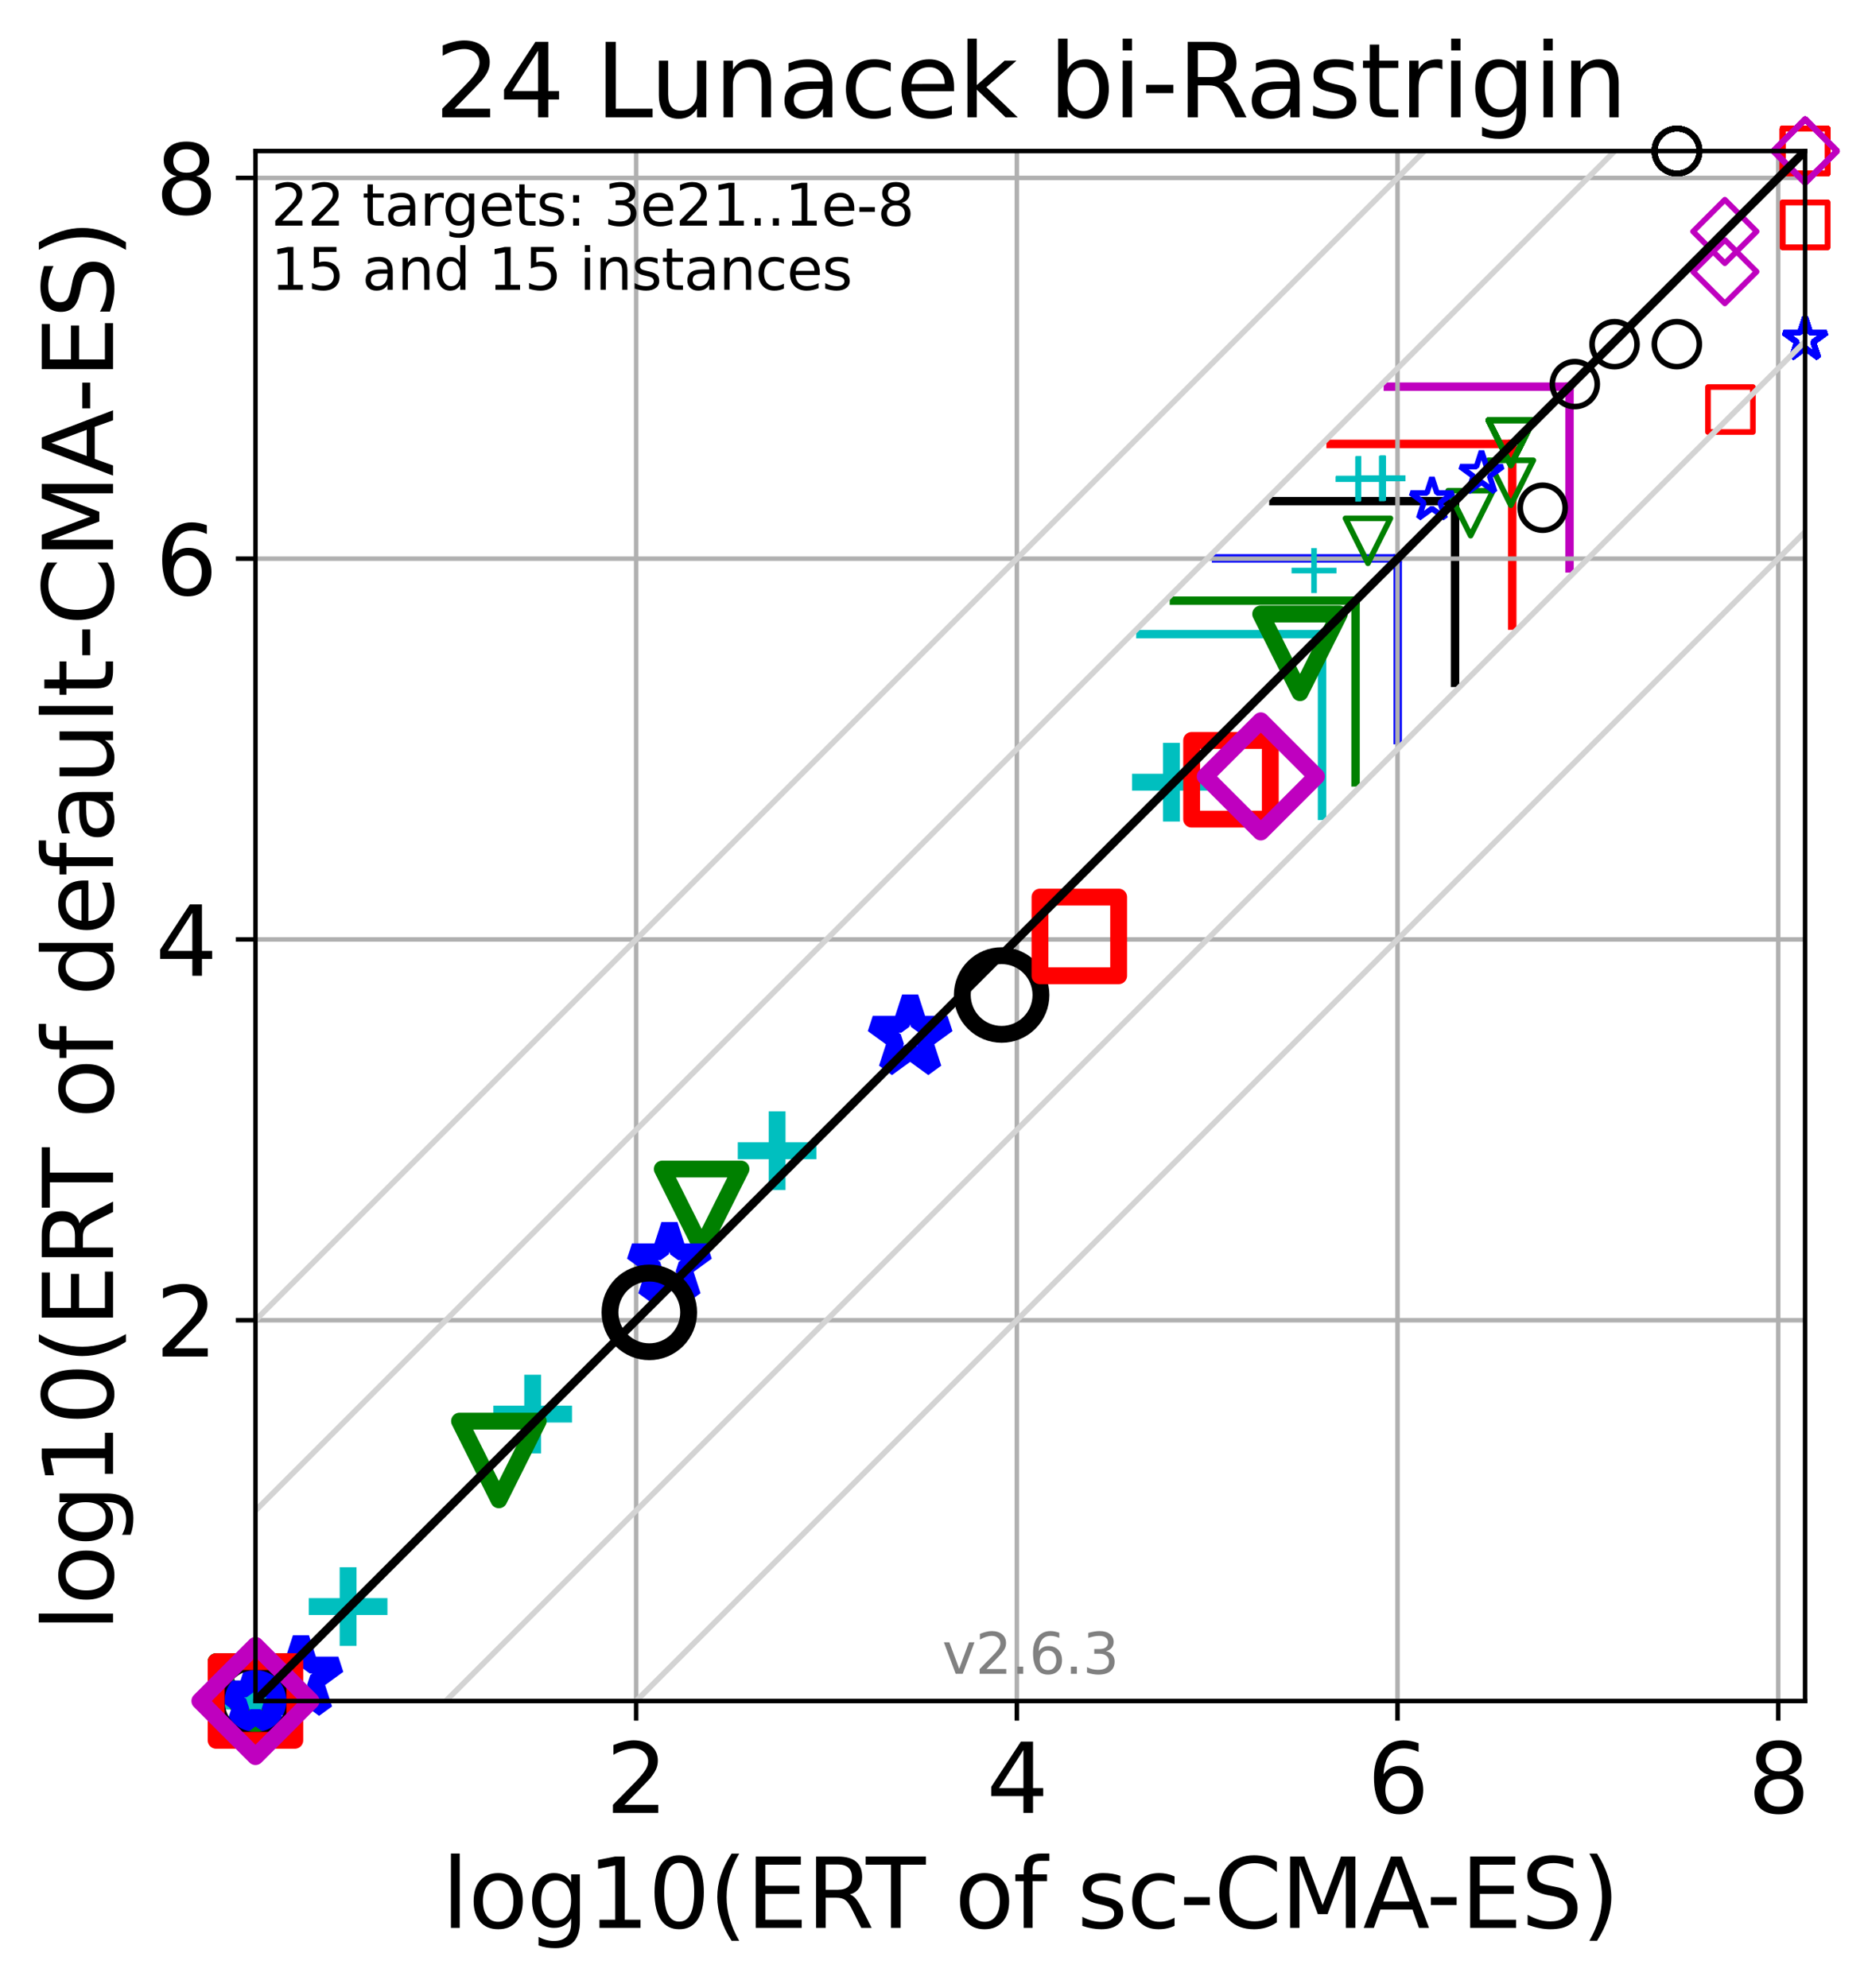 <?xml version="1.0" encoding="utf-8" standalone="no"?>
<!DOCTYPE svg PUBLIC "-//W3C//DTD SVG 1.1//EN"
  "http://www.w3.org/Graphics/SVG/1.1/DTD/svg11.dtd">
<svg xmlns:xlink="http://www.w3.org/1999/xlink" width="332.469pt" height="353.783pt" viewBox="0 0 332.469 353.783" xmlns="http://www.w3.org/2000/svg" version="1.1">
 <defs>
  <style type="text/css">*{stroke-linejoin: round; stroke-linecap: butt}</style>
 </defs>
 <g id="figure_1">
  <g id="patch_1">
   <path d="M 0 353.783 
L 332.469 353.783 
L 332.469 0 
L 0 0 
z
" style="fill: #ffffff"/>
  </g>
  <g id="axes_1">
   <g id="patch_2">
    <path d="M 45.469 302.677 
L 321.269 302.677 
L 321.269 26.877 
L 45.469 26.877 
z
" style="fill: #ffffff"/>
   </g>
   <g id="line2d_1">
    <path d="M 235.297 145.171 
L 235.297 112.843 
" clip-path="url(#p57ebc927e4)" style="fill: none; stroke: #00bfbf; stroke-width: 1.5; stroke-linecap: square"/>
   </g>
   <g id="line2d_2">
    <path d="M 202.97 112.843 
L 235.297 112.843 
" clip-path="url(#p57ebc927e4)" style="fill: none; stroke: #00bfbf; stroke-width: 1.5; stroke-linecap: square"/>
   </g>
   <g id="line2d_3">
    <path d="M 241.262 139.212 
L 241.262 106.885 
" clip-path="url(#p57ebc927e4)" style="fill: none; stroke: #008000; stroke-width: 1.5; stroke-linecap: square"/>
   </g>
   <g id="line2d_4">
    <path d="M 208.934 106.885 
L 241.262 106.885 
" clip-path="url(#p57ebc927e4)" style="fill: none; stroke: #008000; stroke-width: 1.5; stroke-linecap: square"/>
   </g>
   <g id="line2d_5">
    <path d="M 248.764 131.684 
L 248.764 99.356 
" clip-path="url(#p57ebc927e4)" style="fill: none; stroke: #0000ff; stroke-width: 1.5; stroke-linecap: square"/>
   </g>
   <g id="line2d_6">
    <path d="M 216.437 99.356 
L 248.764 99.356 
" clip-path="url(#p57ebc927e4)" style="fill: none; stroke: #0000ff; stroke-width: 1.5; stroke-linecap: square"/>
   </g>
   <g id="line2d_7">
    <path d="M 258.969 121.505 
L 258.969 89.178 
" clip-path="url(#p57ebc927e4)" style="fill: none; stroke: #000000; stroke-width: 1.5; stroke-linecap: square"/>
   </g>
   <g id="line2d_8">
    <path d="M 226.642 89.178 
L 258.969 89.178 
" clip-path="url(#p57ebc927e4)" style="fill: none; stroke: #000000; stroke-width: 1.5; stroke-linecap: square"/>
   </g>
   <g id="line2d_9">
    <path d="M 269.153 111.321 
L 269.153 78.994 
" clip-path="url(#p57ebc927e4)" style="fill: none; stroke: #ff0000; stroke-width: 1.5; stroke-linecap: square"/>
   </g>
   <g id="line2d_10">
    <path d="M 236.825 78.994 
L 269.153 78.994 
" clip-path="url(#p57ebc927e4)" style="fill: none; stroke: #ff0000; stroke-width: 1.5; stroke-linecap: square"/>
   </g>
   <g id="line2d_11">
    <path d="M 279.342 101.132 
L 279.342 68.805 
" clip-path="url(#p57ebc927e4)" style="fill: none; stroke: #bf00bf; stroke-width: 1.5; stroke-linecap: square"/>
   </g>
   <g id="line2d_12">
    <path d="M 247.014 68.805 
L 279.342 68.805 
" clip-path="url(#p57ebc927e4)" style="fill: none; stroke: #bf00bf; stroke-width: 1.5; stroke-linecap: square"/>
   </g>
   <g id="matplotlib.axis_1">
    <g id="xtick_1">
     <g id="line2d_13">
      <path d="M 113.224 302.677 
L 113.224 26.877 
" clip-path="url(#p57ebc927e4)" style="fill: none; stroke: #b0b0b0; stroke-width: 0.8; stroke-linecap: square"/>
     </g>
     <g id="line2d_14">
      <defs>
       <path id="mc39f11f3ca" d="M 0 0 
L 0 3.5 
" style="stroke: #000000; stroke-width: 0.8"/>
      </defs>
      <g>
       <use xlink:href="#mc39f11f3ca" x="113.224" y="302.677" style="stroke: #000000; stroke-width: 0.8"/>
      </g>
     </g>
     <g id="text_1">
      <!-- 2 -->
      <g transform="translate(107.816 322.595)scale(0.17 -0.17)">
       <defs>
        <path id="DejaVuSans-32" d="M 1228 531 
L 3431 531 
L 3431 0 
L 469 0 
L 469 531 
Q 828 903 1448 1529 
Q 2069 2156 2228 2338 
Q 2531 2678 2651 2914 
Q 2772 3150 2772 3378 
Q 2772 3750 2511 3984 
Q 2250 4219 1831 4219 
Q 1534 4219 1204 4116 
Q 875 4013 500 3803 
L 500 4441 
Q 881 4594 1212 4672 
Q 1544 4750 1819 4750 
Q 2544 4750 2975 4387 
Q 3406 4025 3406 3419 
Q 3406 3131 3298 2873 
Q 3191 2616 2906 2266 
Q 2828 2175 2409 1742 
Q 1991 1309 1228 531 
z
" transform="scale(0.016)"/>
       </defs>
       <use xlink:href="#DejaVuSans-32"/>
      </g>
     </g>
    </g>
    <g id="xtick_2">
     <g id="line2d_15">
      <path d="M 180.979 302.677 
L 180.979 26.877 
" clip-path="url(#p57ebc927e4)" style="fill: none; stroke: #b0b0b0; stroke-width: 0.8; stroke-linecap: square"/>
     </g>
     <g id="line2d_16">
      <g>
       <use xlink:href="#mc39f11f3ca" x="180.979" y="302.677" style="stroke: #000000; stroke-width: 0.8"/>
      </g>
     </g>
     <g id="text_2">
      <!-- 4 -->
      <g transform="translate(175.571 322.595)scale(0.17 -0.17)">
       <defs>
        <path id="DejaVuSans-34" d="M 2419 4116 
L 825 1625 
L 2419 1625 
L 2419 4116 
z
M 2253 4666 
L 3047 4666 
L 3047 1625 
L 3713 1625 
L 3713 1100 
L 3047 1100 
L 3047 0 
L 2419 0 
L 2419 1100 
L 313 1100 
L 313 1709 
L 2253 4666 
z
" transform="scale(0.016)"/>
       </defs>
       <use xlink:href="#DejaVuSans-34"/>
      </g>
     </g>
    </g>
    <g id="xtick_3">
     <g id="line2d_17">
      <path d="M 248.734 302.677 
L 248.734 26.877 
" clip-path="url(#p57ebc927e4)" style="fill: none; stroke: #b0b0b0; stroke-width: 0.8; stroke-linecap: square"/>
     </g>
     <g id="line2d_18">
      <g>
       <use xlink:href="#mc39f11f3ca" x="248.734" y="302.677" style="stroke: #000000; stroke-width: 0.8"/>
      </g>
     </g>
     <g id="text_3">
      <!-- 6 -->
      <g transform="translate(243.326 322.595)scale(0.17 -0.17)">
       <defs>
        <path id="DejaVuSans-36" d="M 2113 2584 
Q 1688 2584 1439 2293 
Q 1191 2003 1191 1497 
Q 1191 994 1439 701 
Q 1688 409 2113 409 
Q 2538 409 2786 701 
Q 3034 994 3034 1497 
Q 3034 2003 2786 2293 
Q 2538 2584 2113 2584 
z
M 3366 4563 
L 3366 3988 
Q 3128 4100 2886 4159 
Q 2644 4219 2406 4219 
Q 1781 4219 1451 3797 
Q 1122 3375 1075 2522 
Q 1259 2794 1537 2939 
Q 1816 3084 2150 3084 
Q 2853 3084 3261 2657 
Q 3669 2231 3669 1497 
Q 3669 778 3244 343 
Q 2819 -91 2113 -91 
Q 1303 -91 875 529 
Q 447 1150 447 2328 
Q 447 3434 972 4092 
Q 1497 4750 2381 4750 
Q 2619 4750 2861 4703 
Q 3103 4656 3366 4563 
z
" transform="scale(0.016)"/>
       </defs>
       <use xlink:href="#DejaVuSans-36"/>
      </g>
     </g>
    </g>
    <g id="xtick_4">
     <g id="line2d_19">
      <path d="M 316.489 302.677 
L 316.489 26.877 
" clip-path="url(#p57ebc927e4)" style="fill: none; stroke: #b0b0b0; stroke-width: 0.8; stroke-linecap: square"/>
     </g>
     <g id="line2d_20">
      <g>
       <use xlink:href="#mc39f11f3ca" x="316.489" y="302.677" style="stroke: #000000; stroke-width: 0.8"/>
      </g>
     </g>
     <g id="text_4">
      <!-- 8 -->
      <g transform="translate(311.081 322.595)scale(0.17 -0.17)">
       <defs>
        <path id="DejaVuSans-38" d="M 2034 2216 
Q 1584 2216 1326 1975 
Q 1069 1734 1069 1313 
Q 1069 891 1326 650 
Q 1584 409 2034 409 
Q 2484 409 2743 651 
Q 3003 894 3003 1313 
Q 3003 1734 2745 1975 
Q 2488 2216 2034 2216 
z
M 1403 2484 
Q 997 2584 770 2862 
Q 544 3141 544 3541 
Q 544 4100 942 4425 
Q 1341 4750 2034 4750 
Q 2731 4750 3128 4425 
Q 3525 4100 3525 3541 
Q 3525 3141 3298 2862 
Q 3072 2584 2669 2484 
Q 3125 2378 3379 2068 
Q 3634 1759 3634 1313 
Q 3634 634 3220 271 
Q 2806 -91 2034 -91 
Q 1263 -91 848 271 
Q 434 634 434 1313 
Q 434 1759 690 2068 
Q 947 2378 1403 2484 
z
M 1172 3481 
Q 1172 3119 1398 2916 
Q 1625 2713 2034 2713 
Q 2441 2713 2670 2916 
Q 2900 3119 2900 3481 
Q 2900 3844 2670 4047 
Q 2441 4250 2034 4250 
Q 1625 4250 1398 4047 
Q 1172 3844 1172 3481 
z
" transform="scale(0.016)"/>
       </defs>
       <use xlink:href="#DejaVuSans-38"/>
      </g>
     </g>
    </g>
    <g id="text_5">
     <!-- log10(ERT of sc-CMA-ES) -->
     <g transform="translate(78.619 343.047)scale(0.17 -0.17)">
      <defs>
       <path id="DejaVuSans-6c" d="M 603 4863 
L 1178 4863 
L 1178 0 
L 603 0 
L 603 4863 
z
" transform="scale(0.016)"/>
       <path id="DejaVuSans-6f" d="M 1959 3097 
Q 1497 3097 1228 2736 
Q 959 2375 959 1747 
Q 959 1119 1226 758 
Q 1494 397 1959 397 
Q 2419 397 2687 759 
Q 2956 1122 2956 1747 
Q 2956 2369 2687 2733 
Q 2419 3097 1959 3097 
z
M 1959 3584 
Q 2709 3584 3137 3096 
Q 3566 2609 3566 1747 
Q 3566 888 3137 398 
Q 2709 -91 1959 -91 
Q 1206 -91 779 398 
Q 353 888 353 1747 
Q 353 2609 779 3096 
Q 1206 3584 1959 3584 
z
" transform="scale(0.016)"/>
       <path id="DejaVuSans-67" d="M 2906 1791 
Q 2906 2416 2648 2759 
Q 2391 3103 1925 3103 
Q 1463 3103 1205 2759 
Q 947 2416 947 1791 
Q 947 1169 1205 825 
Q 1463 481 1925 481 
Q 2391 481 2648 825 
Q 2906 1169 2906 1791 
z
M 3481 434 
Q 3481 -459 3084 -895 
Q 2688 -1331 1869 -1331 
Q 1566 -1331 1297 -1286 
Q 1028 -1241 775 -1147 
L 775 -588 
Q 1028 -725 1275 -790 
Q 1522 -856 1778 -856 
Q 2344 -856 2625 -561 
Q 2906 -266 2906 331 
L 2906 616 
Q 2728 306 2450 153 
Q 2172 0 1784 0 
Q 1141 0 747 490 
Q 353 981 353 1791 
Q 353 2603 747 3093 
Q 1141 3584 1784 3584 
Q 2172 3584 2450 3431 
Q 2728 3278 2906 2969 
L 2906 3500 
L 3481 3500 
L 3481 434 
z
" transform="scale(0.016)"/>
       <path id="DejaVuSans-31" d="M 794 531 
L 1825 531 
L 1825 4091 
L 703 3866 
L 703 4441 
L 1819 4666 
L 2450 4666 
L 2450 531 
L 3481 531 
L 3481 0 
L 794 0 
L 794 531 
z
" transform="scale(0.016)"/>
       <path id="DejaVuSans-30" d="M 2034 4250 
Q 1547 4250 1301 3770 
Q 1056 3291 1056 2328 
Q 1056 1369 1301 889 
Q 1547 409 2034 409 
Q 2525 409 2770 889 
Q 3016 1369 3016 2328 
Q 3016 3291 2770 3770 
Q 2525 4250 2034 4250 
z
M 2034 4750 
Q 2819 4750 3233 4129 
Q 3647 3509 3647 2328 
Q 3647 1150 3233 529 
Q 2819 -91 2034 -91 
Q 1250 -91 836 529 
Q 422 1150 422 2328 
Q 422 3509 836 4129 
Q 1250 4750 2034 4750 
z
" transform="scale(0.016)"/>
       <path id="DejaVuSans-28" d="M 1984 4856 
Q 1566 4138 1362 3434 
Q 1159 2731 1159 2009 
Q 1159 1288 1364 580 
Q 1569 -128 1984 -844 
L 1484 -844 
Q 1016 -109 783 600 
Q 550 1309 550 2009 
Q 550 2706 781 3412 
Q 1013 4119 1484 4856 
L 1984 4856 
z
" transform="scale(0.016)"/>
       <path id="DejaVuSans-45" d="M 628 4666 
L 3578 4666 
L 3578 4134 
L 1259 4134 
L 1259 2753 
L 3481 2753 
L 3481 2222 
L 1259 2222 
L 1259 531 
L 3634 531 
L 3634 0 
L 628 0 
L 628 4666 
z
" transform="scale(0.016)"/>
       <path id="DejaVuSans-52" d="M 2841 2188 
Q 3044 2119 3236 1894 
Q 3428 1669 3622 1275 
L 4263 0 
L 3584 0 
L 2988 1197 
Q 2756 1666 2539 1819 
Q 2322 1972 1947 1972 
L 1259 1972 
L 1259 0 
L 628 0 
L 628 4666 
L 2053 4666 
Q 2853 4666 3247 4331 
Q 3641 3997 3641 3322 
Q 3641 2881 3436 2590 
Q 3231 2300 2841 2188 
z
M 1259 4147 
L 1259 2491 
L 2053 2491 
Q 2509 2491 2742 2702 
Q 2975 2913 2975 3322 
Q 2975 3731 2742 3939 
Q 2509 4147 2053 4147 
L 1259 4147 
z
" transform="scale(0.016)"/>
       <path id="DejaVuSans-54" d="M -19 4666 
L 3928 4666 
L 3928 4134 
L 2272 4134 
L 2272 0 
L 1638 0 
L 1638 4134 
L -19 4134 
L -19 4666 
z
" transform="scale(0.016)"/>
       <path id="DejaVuSans-20" transform="scale(0.016)"/>
       <path id="DejaVuSans-66" d="M 2375 4863 
L 2375 4384 
L 1825 4384 
Q 1516 4384 1395 4259 
Q 1275 4134 1275 3809 
L 1275 3500 
L 2222 3500 
L 2222 3053 
L 1275 3053 
L 1275 0 
L 697 0 
L 697 3053 
L 147 3053 
L 147 3500 
L 697 3500 
L 697 3744 
Q 697 4328 969 4595 
Q 1241 4863 1831 4863 
L 2375 4863 
z
" transform="scale(0.016)"/>
       <path id="DejaVuSans-73" d="M 2834 3397 
L 2834 2853 
Q 2591 2978 2328 3040 
Q 2066 3103 1784 3103 
Q 1356 3103 1142 2972 
Q 928 2841 928 2578 
Q 928 2378 1081 2264 
Q 1234 2150 1697 2047 
L 1894 2003 
Q 2506 1872 2764 1633 
Q 3022 1394 3022 966 
Q 3022 478 2636 193 
Q 2250 -91 1575 -91 
Q 1294 -91 989 -36 
Q 684 19 347 128 
L 347 722 
Q 666 556 975 473 
Q 1284 391 1588 391 
Q 1994 391 2212 530 
Q 2431 669 2431 922 
Q 2431 1156 2273 1281 
Q 2116 1406 1581 1522 
L 1381 1569 
Q 847 1681 609 1914 
Q 372 2147 372 2553 
Q 372 3047 722 3315 
Q 1072 3584 1716 3584 
Q 2034 3584 2315 3537 
Q 2597 3491 2834 3397 
z
" transform="scale(0.016)"/>
       <path id="DejaVuSans-63" d="M 3122 3366 
L 3122 2828 
Q 2878 2963 2633 3030 
Q 2388 3097 2138 3097 
Q 1578 3097 1268 2742 
Q 959 2388 959 1747 
Q 959 1106 1268 751 
Q 1578 397 2138 397 
Q 2388 397 2633 464 
Q 2878 531 3122 666 
L 3122 134 
Q 2881 22 2623 -34 
Q 2366 -91 2075 -91 
Q 1284 -91 818 406 
Q 353 903 353 1747 
Q 353 2603 823 3093 
Q 1294 3584 2113 3584 
Q 2378 3584 2631 3529 
Q 2884 3475 3122 3366 
z
" transform="scale(0.016)"/>
       <path id="DejaVuSans-2d" d="M 313 2009 
L 1997 2009 
L 1997 1497 
L 313 1497 
L 313 2009 
z
" transform="scale(0.016)"/>
       <path id="DejaVuSans-43" d="M 4122 4306 
L 4122 3641 
Q 3803 3938 3442 4084 
Q 3081 4231 2675 4231 
Q 1875 4231 1450 3742 
Q 1025 3253 1025 2328 
Q 1025 1406 1450 917 
Q 1875 428 2675 428 
Q 3081 428 3442 575 
Q 3803 722 4122 1019 
L 4122 359 
Q 3791 134 3420 21 
Q 3050 -91 2638 -91 
Q 1578 -91 968 557 
Q 359 1206 359 2328 
Q 359 3453 968 4101 
Q 1578 4750 2638 4750 
Q 3056 4750 3426 4639 
Q 3797 4528 4122 4306 
z
" transform="scale(0.016)"/>
       <path id="DejaVuSans-4d" d="M 628 4666 
L 1569 4666 
L 2759 1491 
L 3956 4666 
L 4897 4666 
L 4897 0 
L 4281 0 
L 4281 4097 
L 3078 897 
L 2444 897 
L 1241 4097 
L 1241 0 
L 628 0 
L 628 4666 
z
" transform="scale(0.016)"/>
       <path id="DejaVuSans-41" d="M 2188 4044 
L 1331 1722 
L 3047 1722 
L 2188 4044 
z
M 1831 4666 
L 2547 4666 
L 4325 0 
L 3669 0 
L 3244 1197 
L 1141 1197 
L 716 0 
L 50 0 
L 1831 4666 
z
" transform="scale(0.016)"/>
       <path id="DejaVuSans-53" d="M 3425 4513 
L 3425 3897 
Q 3066 4069 2747 4153 
Q 2428 4238 2131 4238 
Q 1616 4238 1336 4038 
Q 1056 3838 1056 3469 
Q 1056 3159 1242 3001 
Q 1428 2844 1947 2747 
L 2328 2669 
Q 3034 2534 3370 2195 
Q 3706 1856 3706 1288 
Q 3706 609 3251 259 
Q 2797 -91 1919 -91 
Q 1588 -91 1214 -16 
Q 841 59 441 206 
L 441 856 
Q 825 641 1194 531 
Q 1563 422 1919 422 
Q 2459 422 2753 634 
Q 3047 847 3047 1241 
Q 3047 1584 2836 1778 
Q 2625 1972 2144 2069 
L 1759 2144 
Q 1053 2284 737 2584 
Q 422 2884 422 3419 
Q 422 4038 858 4394 
Q 1294 4750 2059 4750 
Q 2388 4750 2728 4690 
Q 3069 4631 3425 4513 
z
" transform="scale(0.016)"/>
       <path id="DejaVuSans-29" d="M 513 4856 
L 1013 4856 
Q 1481 4119 1714 3412 
Q 1947 2706 1947 2009 
Q 1947 1309 1714 600 
Q 1481 -109 1013 -844 
L 513 -844 
Q 928 -128 1133 580 
Q 1338 1288 1338 2009 
Q 1338 2731 1133 3434 
Q 928 4138 513 4856 
z
" transform="scale(0.016)"/>
      </defs>
      <use xlink:href="#DejaVuSans-6c"/>
      <use xlink:href="#DejaVuSans-6f" x="27.783"/>
      <use xlink:href="#DejaVuSans-67" x="88.965"/>
      <use xlink:href="#DejaVuSans-31" x="152.441"/>
      <use xlink:href="#DejaVuSans-30" x="216.064"/>
      <use xlink:href="#DejaVuSans-28" x="279.688"/>
      <use xlink:href="#DejaVuSans-45" x="318.701"/>
      <use xlink:href="#DejaVuSans-52" x="381.885"/>
      <use xlink:href="#DejaVuSans-54" x="444.117"/>
      <use xlink:href="#DejaVuSans-20" x="505.201"/>
      <use xlink:href="#DejaVuSans-6f" x="536.988"/>
      <use xlink:href="#DejaVuSans-66" x="598.17"/>
      <use xlink:href="#DejaVuSans-20" x="633.375"/>
      <use xlink:href="#DejaVuSans-73" x="665.162"/>
      <use xlink:href="#DejaVuSans-63" x="717.262"/>
      <use xlink:href="#DejaVuSans-2d" x="772.242"/>
      <use xlink:href="#DejaVuSans-43" x="808.326"/>
      <use xlink:href="#DejaVuSans-4d" x="878.15"/>
      <use xlink:href="#DejaVuSans-41" x="964.43"/>
      <use xlink:href="#DejaVuSans-2d" x="1030.588"/>
      <use xlink:href="#DejaVuSans-45" x="1066.672"/>
      <use xlink:href="#DejaVuSans-53" x="1129.855"/>
      <use xlink:href="#DejaVuSans-29" x="1193.332"/>
     </g>
    </g>
   </g>
   <g id="matplotlib.axis_2">
    <g id="ytick_1">
     <g id="line2d_21">
      <path d="M 45.469 234.922 
L 321.269 234.922 
" clip-path="url(#p57ebc927e4)" style="fill: none; stroke: #b0b0b0; stroke-width: 0.8; stroke-linecap: square"/>
     </g>
     <g id="line2d_22">
      <defs>
       <path id="m091f5ae5cb" d="M 0 0 
L -3.5 0 
" style="stroke: #000000; stroke-width: 0.8"/>
      </defs>
      <g>
       <use xlink:href="#m091f5ae5cb" x="45.469" y="234.922" style="stroke: #000000; stroke-width: 0.8"/>
      </g>
     </g>
     <g id="text_6">
      <!-- 2 -->
      <g transform="translate(27.653 241.381)scale(0.17 -0.17)">
       <use xlink:href="#DejaVuSans-32"/>
      </g>
     </g>
    </g>
    <g id="ytick_2">
     <g id="line2d_23">
      <path d="M 45.469 167.167 
L 321.269 167.167 
" clip-path="url(#p57ebc927e4)" style="fill: none; stroke: #b0b0b0; stroke-width: 0.8; stroke-linecap: square"/>
     </g>
     <g id="line2d_24">
      <g>
       <use xlink:href="#m091f5ae5cb" x="45.469" y="167.167" style="stroke: #000000; stroke-width: 0.8"/>
      </g>
     </g>
     <g id="text_7">
      <!-- 4 -->
      <g transform="translate(27.653 173.626)scale(0.17 -0.17)">
       <use xlink:href="#DejaVuSans-34"/>
      </g>
     </g>
    </g>
    <g id="ytick_3">
     <g id="line2d_25">
      <path d="M 45.469 99.412 
L 321.269 99.412 
" clip-path="url(#p57ebc927e4)" style="fill: none; stroke: #b0b0b0; stroke-width: 0.8; stroke-linecap: square"/>
     </g>
     <g id="line2d_26">
      <g>
       <use xlink:href="#m091f5ae5cb" x="45.469" y="99.412" style="stroke: #000000; stroke-width: 0.8"/>
      </g>
     </g>
     <g id="text_8">
      <!-- 6 -->
      <g transform="translate(27.653 105.871)scale(0.17 -0.17)">
       <use xlink:href="#DejaVuSans-36"/>
      </g>
     </g>
    </g>
    <g id="ytick_4">
     <g id="line2d_27">
      <path d="M 45.469 31.658 
L 321.269 31.658 
" clip-path="url(#p57ebc927e4)" style="fill: none; stroke: #b0b0b0; stroke-width: 0.8; stroke-linecap: square"/>
     </g>
     <g id="line2d_28">
      <g>
       <use xlink:href="#m091f5ae5cb" x="45.469" y="31.658" style="stroke: #000000; stroke-width: 0.8"/>
      </g>
     </g>
     <g id="text_9">
      <!-- 8 -->
      <g transform="translate(27.653 38.116)scale(0.17 -0.17)">
       <use xlink:href="#DejaVuSans-38"/>
      </g>
     </g>
    </g>
    <g id="text_10">
     <!-- log10(ERT of default-CMA-ES) -->
     <g transform="translate(20.117 290.334)rotate(-90)scale(0.17 -0.17)">
      <defs>
       <path id="DejaVuSans-64" d="M 2906 2969 
L 2906 4863 
L 3481 4863 
L 3481 0 
L 2906 0 
L 2906 525 
Q 2725 213 2448 61 
Q 2172 -91 1784 -91 
Q 1150 -91 751 415 
Q 353 922 353 1747 
Q 353 2572 751 3078 
Q 1150 3584 1784 3584 
Q 2172 3584 2448 3432 
Q 2725 3281 2906 2969 
z
M 947 1747 
Q 947 1113 1208 752 
Q 1469 391 1925 391 
Q 2381 391 2643 752 
Q 2906 1113 2906 1747 
Q 2906 2381 2643 2742 
Q 2381 3103 1925 3103 
Q 1469 3103 1208 2742 
Q 947 2381 947 1747 
z
" transform="scale(0.016)"/>
       <path id="DejaVuSans-65" d="M 3597 1894 
L 3597 1613 
L 953 1613 
Q 991 1019 1311 708 
Q 1631 397 2203 397 
Q 2534 397 2845 478 
Q 3156 559 3463 722 
L 3463 178 
Q 3153 47 2828 -22 
Q 2503 -91 2169 -91 
Q 1331 -91 842 396 
Q 353 884 353 1716 
Q 353 2575 817 3079 
Q 1281 3584 2069 3584 
Q 2775 3584 3186 3129 
Q 3597 2675 3597 1894 
z
M 3022 2063 
Q 3016 2534 2758 2815 
Q 2500 3097 2075 3097 
Q 1594 3097 1305 2825 
Q 1016 2553 972 2059 
L 3022 2063 
z
" transform="scale(0.016)"/>
       <path id="DejaVuSans-61" d="M 2194 1759 
Q 1497 1759 1228 1600 
Q 959 1441 959 1056 
Q 959 750 1161 570 
Q 1363 391 1709 391 
Q 2188 391 2477 730 
Q 2766 1069 2766 1631 
L 2766 1759 
L 2194 1759 
z
M 3341 1997 
L 3341 0 
L 2766 0 
L 2766 531 
Q 2569 213 2275 61 
Q 1981 -91 1556 -91 
Q 1019 -91 701 211 
Q 384 513 384 1019 
Q 384 1609 779 1909 
Q 1175 2209 1959 2209 
L 2766 2209 
L 2766 2266 
Q 2766 2663 2505 2880 
Q 2244 3097 1772 3097 
Q 1472 3097 1187 3025 
Q 903 2953 641 2809 
L 641 3341 
Q 956 3463 1253 3523 
Q 1550 3584 1831 3584 
Q 2591 3584 2966 3190 
Q 3341 2797 3341 1997 
z
" transform="scale(0.016)"/>
       <path id="DejaVuSans-75" d="M 544 1381 
L 544 3500 
L 1119 3500 
L 1119 1403 
Q 1119 906 1312 657 
Q 1506 409 1894 409 
Q 2359 409 2629 706 
Q 2900 1003 2900 1516 
L 2900 3500 
L 3475 3500 
L 3475 0 
L 2900 0 
L 2900 538 
Q 2691 219 2414 64 
Q 2138 -91 1772 -91 
Q 1169 -91 856 284 
Q 544 659 544 1381 
z
M 1991 3584 
L 1991 3584 
z
" transform="scale(0.016)"/>
       <path id="DejaVuSans-74" d="M 1172 4494 
L 1172 3500 
L 2356 3500 
L 2356 3053 
L 1172 3053 
L 1172 1153 
Q 1172 725 1289 603 
Q 1406 481 1766 481 
L 2356 481 
L 2356 0 
L 1766 0 
Q 1100 0 847 248 
Q 594 497 594 1153 
L 594 3053 
L 172 3053 
L 172 3500 
L 594 3500 
L 594 4494 
L 1172 4494 
z
" transform="scale(0.016)"/>
      </defs>
      <use xlink:href="#DejaVuSans-6c"/>
      <use xlink:href="#DejaVuSans-6f" x="27.783"/>
      <use xlink:href="#DejaVuSans-67" x="88.965"/>
      <use xlink:href="#DejaVuSans-31" x="152.441"/>
      <use xlink:href="#DejaVuSans-30" x="216.064"/>
      <use xlink:href="#DejaVuSans-28" x="279.688"/>
      <use xlink:href="#DejaVuSans-45" x="318.701"/>
      <use xlink:href="#DejaVuSans-52" x="381.885"/>
      <use xlink:href="#DejaVuSans-54" x="444.117"/>
      <use xlink:href="#DejaVuSans-20" x="505.201"/>
      <use xlink:href="#DejaVuSans-6f" x="536.988"/>
      <use xlink:href="#DejaVuSans-66" x="598.17"/>
      <use xlink:href="#DejaVuSans-20" x="633.375"/>
      <use xlink:href="#DejaVuSans-64" x="665.162"/>
      <use xlink:href="#DejaVuSans-65" x="728.639"/>
      <use xlink:href="#DejaVuSans-66" x="790.162"/>
      <use xlink:href="#DejaVuSans-61" x="825.367"/>
      <use xlink:href="#DejaVuSans-75" x="886.646"/>
      <use xlink:href="#DejaVuSans-6c" x="950.025"/>
      <use xlink:href="#DejaVuSans-74" x="977.809"/>
      <use xlink:href="#DejaVuSans-2d" x="1017.018"/>
      <use xlink:href="#DejaVuSans-43" x="1053.102"/>
      <use xlink:href="#DejaVuSans-4d" x="1122.926"/>
      <use xlink:href="#DejaVuSans-41" x="1209.205"/>
      <use xlink:href="#DejaVuSans-2d" x="1275.363"/>
      <use xlink:href="#DejaVuSans-45" x="1311.447"/>
      <use xlink:href="#DejaVuSans-53" x="1374.631"/>
      <use xlink:href="#DejaVuSans-29" x="1438.107"/>
     </g>
    </g>
   </g>
   <g id="line2d_29">
    <defs>
     <path id="m919f05d6a4" d="M -7 0 
L 7 0 
M 0 7 
L 0 -7 
" style="stroke: #00bfbf; stroke-width: 3"/>
    </defs>
    <g>
     <use xlink:href="#m919f05d6a4" x="45.469" y="302.677" style="fill-opacity: 0; stroke: #00bfbf; stroke-width: 3"/>
     <use xlink:href="#m919f05d6a4" x="45.469" y="302.677" style="fill-opacity: 0; stroke: #00bfbf; stroke-width: 3"/>
     <use xlink:href="#m919f05d6a4" x="61.956" y="285.874" style="fill-opacity: 0; stroke: #00bfbf; stroke-width: 3"/>
     <use xlink:href="#m919f05d6a4" x="94.807" y="251.625" style="fill-opacity: 0; stroke: #00bfbf; stroke-width: 3"/>
     <use xlink:href="#m919f05d6a4" x="138.311" y="204.761" style="fill-opacity: 0; stroke: #00bfbf; stroke-width: 3"/>
     <use xlink:href="#m919f05d6a4" x="208.49" y="139.185" style="fill-opacity: 0; stroke: #00bfbf; stroke-width: 3"/>
    </g>
   </g>
   <g id="line2d_30">
    <defs>
     <path id="m28a6b8a90b" d="M -4 0 
L 4 0 
M 0 4 
L 0 -4 
" style="stroke: #00bfbf"/>
    </defs>
    <g>
     <use xlink:href="#m28a6b8a90b" x="233.874" y="101.529" style="fill-opacity: 0; stroke: #00bfbf"/>
     <use xlink:href="#m28a6b8a90b" x="241.703" y="85.26" style="fill-opacity: 0; stroke: #00bfbf"/>
     <use xlink:href="#m28a6b8a90b" x="241.776" y="85.15" style="fill-opacity: 0; stroke: #00bfbf"/>
     <use xlink:href="#m28a6b8a90b" x="245.936" y="85.143" style="fill-opacity: 0; stroke: #00bfbf"/>
     <use xlink:href="#m28a6b8a90b" x="245.979" y="85.13" style="fill-opacity: 0; stroke: #00bfbf"/>
     <use xlink:href="#m28a6b8a90b" x="245.993" y="85.129" style="fill-opacity: 0; stroke: #00bfbf"/>
     <use xlink:href="#m28a6b8a90b" x="246.055" y="85.114" style="fill-opacity: 0; stroke: #00bfbf"/>
     <use xlink:href="#m28a6b8a90b" x="246.056" y="85.107" style="fill-opacity: 0; stroke: #00bfbf"/>
     <use xlink:href="#m28a6b8a90b" x="246.094" y="85.107" style="fill-opacity: 0; stroke: #00bfbf"/>
     <use xlink:href="#m28a6b8a90b" x="246.096" y="85.106" style="fill-opacity: 0; stroke: #00bfbf"/>
     <use xlink:href="#m28a6b8a90b" x="246.097" y="85.106" style="fill-opacity: 0; stroke: #00bfbf"/>
     <use xlink:href="#m28a6b8a90b" x="246.098" y="85.106" style="fill-opacity: 0; stroke: #00bfbf"/>
     <use xlink:href="#m28a6b8a90b" x="246.102" y="85.106" style="fill-opacity: 0; stroke: #00bfbf"/>
     <use xlink:href="#m28a6b8a90b" x="246.102" y="85.105" style="fill-opacity: 0; stroke: #00bfbf"/>
     <use xlink:href="#m28a6b8a90b" x="246.103" y="85.104" style="fill-opacity: 0; stroke: #00bfbf"/>
     <use xlink:href="#m28a6b8a90b" x="246.105" y="85.104" style="fill-opacity: 0; stroke: #00bfbf"/>
    </g>
   </g>
   <g id="line2d_31">
    <defs>
     <path id="mb8e6b4c320" d="M -0 7 
L 7 -7 
L -7 -7 
z
" style="stroke: #008000; stroke-width: 3; stroke-linejoin: miter"/>
    </defs>
    <g>
     <use xlink:href="#mb8e6b4c320" x="45.469" y="302.677" style="fill-opacity: 0; stroke: #008000; stroke-width: 3; stroke-linejoin: miter"/>
     <use xlink:href="#mb8e6b4c320" x="45.469" y="302.677" style="fill-opacity: 0; stroke: #008000; stroke-width: 3; stroke-linejoin: miter"/>
     <use xlink:href="#mb8e6b4c320" x="88.79" y="259.882" style="fill-opacity: 0; stroke: #008000; stroke-width: 3; stroke-linejoin: miter"/>
     <use xlink:href="#mb8e6b4c320" x="124.878" y="215.02" style="fill-opacity: 0; stroke: #008000; stroke-width: 3; stroke-linejoin: miter"/>
     <use xlink:href="#mb8e6b4c320" x="231.379" y="116.257" style="fill-opacity: 0; stroke: #008000; stroke-width: 3; stroke-linejoin: miter"/>
    </g>
   </g>
   <g id="line2d_32">
    <defs>
     <path id="mfd4165551a" d="M -0 4 
L 4 -4 
L -4 -4 
z
" style="stroke: #008000; stroke-linejoin: miter"/>
    </defs>
    <g>
     <use xlink:href="#mfd4165551a" x="243.471" y="96.234" style="fill-opacity: 0; stroke: #008000; stroke-linejoin: miter"/>
     <use xlink:href="#mfd4165551a" x="261.741" y="91.314" style="fill-opacity: 0; stroke: #008000; stroke-linejoin: miter"/>
     <use xlink:href="#mfd4165551a" x="268.899" y="85.908" style="fill-opacity: 0; stroke: #008000; stroke-linejoin: miter"/>
     <use xlink:href="#mfd4165551a" x="268.899" y="78.825" style="fill-opacity: 0; stroke: #008000; stroke-linejoin: miter"/>
     <use xlink:href="#mfd4165551a" x="268.9" y="78.821" style="fill-opacity: 0; stroke: #008000; stroke-linejoin: miter"/>
     <use xlink:href="#mfd4165551a" x="268.901" y="78.776" style="fill-opacity: 0; stroke: #008000; stroke-linejoin: miter"/>
     <use xlink:href="#mfd4165551a" x="268.901" y="78.776" style="fill-opacity: 0; stroke: #008000; stroke-linejoin: miter"/>
     <use xlink:href="#mfd4165551a" x="268.902" y="78.771" style="fill-opacity: 0; stroke: #008000; stroke-linejoin: miter"/>
     <use xlink:href="#mfd4165551a" x="268.902" y="78.769" style="fill-opacity: 0; stroke: #008000; stroke-linejoin: miter"/>
     <use xlink:href="#mfd4165551a" x="268.903" y="78.768" style="fill-opacity: 0; stroke: #008000; stroke-linejoin: miter"/>
     <use xlink:href="#mfd4165551a" x="268.903" y="78.764" style="fill-opacity: 0; stroke: #008000; stroke-linejoin: miter"/>
     <use xlink:href="#mfd4165551a" x="268.903" y="78.764" style="fill-opacity: 0; stroke: #008000; stroke-linejoin: miter"/>
     <use xlink:href="#mfd4165551a" x="268.903" y="78.76" style="fill-opacity: 0; stroke: #008000; stroke-linejoin: miter"/>
     <use xlink:href="#mfd4165551a" x="268.904" y="78.757" style="fill-opacity: 0; stroke: #008000; stroke-linejoin: miter"/>
     <use xlink:href="#mfd4165551a" x="268.905" y="78.757" style="fill-opacity: 0; stroke: #008000; stroke-linejoin: miter"/>
     <use xlink:href="#mfd4165551a" x="268.905" y="78.755" style="fill-opacity: 0; stroke: #008000; stroke-linejoin: miter"/>
     <use xlink:href="#mfd4165551a" x="268.906" y="78.751" style="fill-opacity: 0; stroke: #008000; stroke-linejoin: miter"/>
    </g>
   </g>
   <g id="line2d_33">
    <defs>
     <path id="me804287063" d="M 0 -7 
L -1.572 -2.163 
L -6.657 -2.163 
L -2.543 0.826 
L -4.114 5.663 
L -0 2.674 
L 4.114 5.663 
L 2.543 0.826 
L 6.657 -2.163 
L 1.572 -2.163 
z
" style="stroke: #0000ff; stroke-width: 3; stroke-linejoin: bevel"/>
    </defs>
    <g>
     <use xlink:href="#me804287063" x="45.469" y="302.677" style="fill-opacity: 0; stroke: #0000ff; stroke-width: 3; stroke-linejoin: bevel"/>
     <use xlink:href="#me804287063" x="53.562" y="298.445" style="fill-opacity: 0; stroke: #0000ff; stroke-width: 3; stroke-linejoin: bevel"/>
     <use xlink:href="#me804287063" x="119.144" y="224.917" style="fill-opacity: 0; stroke: #0000ff; stroke-width: 3; stroke-linejoin: bevel"/>
     <use xlink:href="#me804287063" x="161.988" y="184.429" style="fill-opacity: 0; stroke: #0000ff; stroke-width: 3; stroke-linejoin: bevel"/>
    </g>
   </g>
   <g id="line2d_34">
    <defs>
     <path id="mba4734a028" d="M 0 -4 
L -0.898 -1.236 
L -3.804 -1.236 
L -1.453 0.472 
L -2.351 3.236 
L -0 1.528 
L 2.351 3.236 
L 1.453 0.472 
L 3.804 -1.236 
L 0.898 -1.236 
z
" style="stroke: #0000ff; stroke-linejoin: bevel"/>
    </defs>
    <g>
     <use xlink:href="#mba4734a028" x="254.86" y="88.959" style="fill-opacity: 0; stroke: #0000ff; stroke-linejoin: bevel"/>
     <use xlink:href="#mba4734a028" x="263.677" y="84.266" style="fill-opacity: 0; stroke: #0000ff; stroke-linejoin: bevel"/>
    </g>
   </g>
   <g id="line2d_35">
    <g>
     <use xlink:href="#mba4734a028" x="321.269" y="60.426" style="fill-opacity: 0; stroke: #0000ff; stroke-linejoin: bevel"/>
     <use xlink:href="#mba4734a028" x="321.269" y="60.422" style="fill-opacity: 0; stroke: #0000ff; stroke-linejoin: bevel"/>
     <use xlink:href="#mba4734a028" x="321.269" y="60.421" style="fill-opacity: 0; stroke: #0000ff; stroke-linejoin: bevel"/>
     <use xlink:href="#mba4734a028" x="321.269" y="60.421" style="fill-opacity: 0; stroke: #0000ff; stroke-linejoin: bevel"/>
     <use xlink:href="#mba4734a028" x="321.269" y="60.413" style="fill-opacity: 0; stroke: #0000ff; stroke-linejoin: bevel"/>
     <use xlink:href="#mba4734a028" x="321.269" y="60.412" style="fill-opacity: 0; stroke: #0000ff; stroke-linejoin: bevel"/>
     <use xlink:href="#mba4734a028" x="321.269" y="60.411" style="fill-opacity: 0; stroke: #0000ff; stroke-linejoin: bevel"/>
     <use xlink:href="#mba4734a028" x="321.269" y="60.41" style="fill-opacity: 0; stroke: #0000ff; stroke-linejoin: bevel"/>
     <use xlink:href="#mba4734a028" x="321.269" y="60.41" style="fill-opacity: 0; stroke: #0000ff; stroke-linejoin: bevel"/>
     <use xlink:href="#mba4734a028" x="321.269" y="60.409" style="fill-opacity: 0; stroke: #0000ff; stroke-linejoin: bevel"/>
     <use xlink:href="#mba4734a028" x="321.269" y="60.409" style="fill-opacity: 0; stroke: #0000ff; stroke-linejoin: bevel"/>
     <use xlink:href="#mba4734a028" x="321.269" y="60.408" style="fill-opacity: 0; stroke: #0000ff; stroke-linejoin: bevel"/>
     <use xlink:href="#mba4734a028" x="321.269" y="60.407" style="fill-opacity: 0; stroke: #0000ff; stroke-linejoin: bevel"/>
     <use xlink:href="#mba4734a028" x="321.269" y="60.407" style="fill-opacity: 0; stroke: #0000ff; stroke-linejoin: bevel"/>
     <use xlink:href="#mba4734a028" x="321.269" y="60.407" style="fill-opacity: 0; stroke: #0000ff; stroke-linejoin: bevel"/>
     <use xlink:href="#mba4734a028" x="321.269" y="60.407" style="fill-opacity: 0; stroke: #0000ff; stroke-linejoin: bevel"/>
    </g>
   </g>
   <g id="line2d_36">
    <defs>
     <path id="madf0f9caa2" d="M 0 7 
C 1.856 7 3.637 6.262 4.95 4.95 
C 6.262 3.637 7 1.856 7 0 
C 7 -1.856 6.262 -3.637 4.95 -4.95 
C 3.637 -6.262 1.856 -7 0 -7 
C -1.856 -7 -3.637 -6.262 -4.95 -4.95 
C -6.262 -3.637 -7 -1.856 -7 0 
C -7 1.856 -6.262 3.637 -4.95 4.95 
C -3.637 6.262 -1.856 7 0 7 
z
" style="stroke: #000000; stroke-width: 3"/>
    </defs>
    <g>
     <use xlink:href="#madf0f9caa2" x="45.469" y="302.677" style="fill-opacity: 0; stroke: #000000; stroke-width: 3"/>
     <use xlink:href="#madf0f9caa2" x="115.567" y="233.529" style="fill-opacity: 0; stroke: #000000; stroke-width: 3"/>
     <use xlink:href="#madf0f9caa2" x="178.271" y="177.054" style="fill-opacity: 0; stroke: #000000; stroke-width: 3"/>
    </g>
   </g>
   <g id="line2d_37">
    <defs>
     <path id="m3520f88ee4" d="M 0 4 
C 1.061 4 2.078 3.579 2.828 2.828 
C 3.579 2.078 4 1.061 4 0 
C 4 -1.061 3.579 -2.078 2.828 -2.828 
C 2.078 -3.579 1.061 -4 0 -4 
C -1.061 -4 -2.078 -3.579 -2.828 -2.828 
C -3.579 -2.078 -4 -1.061 -4 0 
C -4 1.061 -3.579 2.078 -2.828 2.828 
C -2.078 3.579 -1.061 4 0 4 
z
" style="stroke: #000000"/>
    </defs>
    <g>
     <use xlink:href="#m3520f88ee4" x="274.566" y="90.351" style="fill-opacity: 0; stroke: #000000"/>
     <use xlink:href="#m3520f88ee4" x="280.282" y="68.35" style="fill-opacity: 0; stroke: #000000"/>
     <use xlink:href="#m3520f88ee4" x="287.359" y="61.249" style="fill-opacity: 0; stroke: #000000"/>
     <use xlink:href="#m3520f88ee4" x="298.446" y="61.245" style="fill-opacity: 0; stroke: #000000"/>
    </g>
   </g>
   <g id="line2d_38">
    <g>
     <use xlink:href="#m3520f88ee4" x="298.456" y="26.877" style="fill-opacity: 0; stroke: #000000"/>
     <use xlink:href="#m3520f88ee4" x="298.46" y="26.877" style="fill-opacity: 0; stroke: #000000"/>
     <use xlink:href="#m3520f88ee4" x="298.462" y="26.877" style="fill-opacity: 0; stroke: #000000"/>
     <use xlink:href="#m3520f88ee4" x="298.462" y="26.877" style="fill-opacity: 0; stroke: #000000"/>
     <use xlink:href="#m3520f88ee4" x="298.465" y="26.877" style="fill-opacity: 0; stroke: #000000"/>
     <use xlink:href="#m3520f88ee4" x="298.467" y="26.877" style="fill-opacity: 0; stroke: #000000"/>
     <use xlink:href="#m3520f88ee4" x="298.469" y="26.877" style="fill-opacity: 0; stroke: #000000"/>
     <use xlink:href="#m3520f88ee4" x="298.471" y="26.877" style="fill-opacity: 0; stroke: #000000"/>
     <use xlink:href="#m3520f88ee4" x="298.474" y="26.877" style="fill-opacity: 0; stroke: #000000"/>
     <use xlink:href="#m3520f88ee4" x="298.476" y="26.877" style="fill-opacity: 0; stroke: #000000"/>
     <use xlink:href="#m3520f88ee4" x="298.477" y="26.877" style="fill-opacity: 0; stroke: #000000"/>
     <use xlink:href="#m3520f88ee4" x="298.478" y="26.877" style="fill-opacity: 0; stroke: #000000"/>
     <use xlink:href="#m3520f88ee4" x="298.481" y="26.877" style="fill-opacity: 0; stroke: #000000"/>
     <use xlink:href="#m3520f88ee4" x="298.484" y="26.877" style="fill-opacity: 0; stroke: #000000"/>
     <use xlink:href="#m3520f88ee4" x="298.485" y="26.877" style="fill-opacity: 0; stroke: #000000"/>
    </g>
   </g>
   <g id="line2d_39">
    <defs>
     <path id="mcadd44a68b" d="M -7 7 
L 7 7 
L 7 -7 
L -7 -7 
z
" style="stroke: #ff0000; stroke-width: 3; stroke-linejoin: miter"/>
    </defs>
    <g>
     <use xlink:href="#mcadd44a68b" x="45.469" y="302.677" style="fill-opacity: 0; stroke: #ff0000; stroke-width: 3; stroke-linejoin: miter"/>
     <use xlink:href="#mcadd44a68b" x="192.097" y="166.628" style="fill-opacity: 0; stroke: #ff0000; stroke-width: 3; stroke-linejoin: miter"/>
     <use xlink:href="#mcadd44a68b" x="219.09" y="138.757" style="fill-opacity: 0; stroke: #ff0000; stroke-width: 3; stroke-linejoin: miter"/>
    </g>
   </g>
   <g id="line2d_40">
    <defs>
     <path id="m88f9ed3ed4" d="M -4 4 
L 4 4 
L 4 -4 
L -4 -4 
z
" style="stroke: #ff0000; stroke-linejoin: miter"/>
    </defs>
    <g>
     <use xlink:href="#m88f9ed3ed4" x="307.988" y="72.871" style="fill-opacity: 0; stroke: #ff0000; stroke-linejoin: miter"/>
    </g>
   </g>
   <g id="line2d_41">
    <g>
     <use xlink:href="#m88f9ed3ed4" x="321.269" y="40.013" style="fill-opacity: 0; stroke: #ff0000; stroke-linejoin: miter"/>
     <use xlink:href="#m88f9ed3ed4" x="321.269" y="40.011" style="fill-opacity: 0; stroke: #ff0000; stroke-linejoin: miter"/>
    </g>
   </g>
   <g id="line2d_42">
    <g>
     <use xlink:href="#m88f9ed3ed4" x="321.269" y="26.877" style="fill-opacity: 0; stroke: #ff0000; stroke-linejoin: miter"/>
     <use xlink:href="#m88f9ed3ed4" x="321.269" y="26.877" style="fill-opacity: 0; stroke: #ff0000; stroke-linejoin: miter"/>
     <use xlink:href="#m88f9ed3ed4" x="321.269" y="26.877" style="fill-opacity: 0; stroke: #ff0000; stroke-linejoin: miter"/>
     <use xlink:href="#m88f9ed3ed4" x="321.269" y="26.877" style="fill-opacity: 0; stroke: #ff0000; stroke-linejoin: miter"/>
     <use xlink:href="#m88f9ed3ed4" x="321.269" y="26.877" style="fill-opacity: 0; stroke: #ff0000; stroke-linejoin: miter"/>
     <use xlink:href="#m88f9ed3ed4" x="321.269" y="26.877" style="fill-opacity: 0; stroke: #ff0000; stroke-linejoin: miter"/>
     <use xlink:href="#m88f9ed3ed4" x="321.269" y="26.877" style="fill-opacity: 0; stroke: #ff0000; stroke-linejoin: miter"/>
     <use xlink:href="#m88f9ed3ed4" x="321.269" y="26.877" style="fill-opacity: 0; stroke: #ff0000; stroke-linejoin: miter"/>
     <use xlink:href="#m88f9ed3ed4" x="321.269" y="26.877" style="fill-opacity: 0; stroke: #ff0000; stroke-linejoin: miter"/>
     <use xlink:href="#m88f9ed3ed4" x="321.269" y="26.877" style="fill-opacity: 0; stroke: #ff0000; stroke-linejoin: miter"/>
     <use xlink:href="#m88f9ed3ed4" x="321.269" y="26.877" style="fill-opacity: 0; stroke: #ff0000; stroke-linejoin: miter"/>
     <use xlink:href="#m88f9ed3ed4" x="321.269" y="26.877" style="fill-opacity: 0; stroke: #ff0000; stroke-linejoin: miter"/>
     <use xlink:href="#m88f9ed3ed4" x="321.269" y="26.877" style="fill-opacity: 0; stroke: #ff0000; stroke-linejoin: miter"/>
     <use xlink:href="#m88f9ed3ed4" x="321.269" y="26.877" style="fill-opacity: 0; stroke: #ff0000; stroke-linejoin: miter"/>
     <use xlink:href="#m88f9ed3ed4" x="321.269" y="26.877" style="fill-opacity: 0; stroke: #ff0000; stroke-linejoin: miter"/>
     <use xlink:href="#m88f9ed3ed4" x="321.269" y="26.877" style="fill-opacity: 0; stroke: #ff0000; stroke-linejoin: miter"/>
    </g>
   </g>
   <g id="line2d_43">
    <defs>
     <path id="mfe03fc8cf5" d="M -0 9.899 
L 9.899 0 
L 0 -9.899 
L -9.899 -0 
z
" style="stroke: #bf00bf; stroke-width: 3; stroke-linejoin: miter"/>
    </defs>
    <g>
     <use xlink:href="#mfe03fc8cf5" x="45.469" y="302.677" style="fill-opacity: 0; stroke: #bf00bf; stroke-width: 3; stroke-linejoin: miter"/>
     <use xlink:href="#mfe03fc8cf5" x="224.4" y="138.153" style="fill-opacity: 0; stroke: #bf00bf; stroke-width: 3; stroke-linejoin: miter"/>
    </g>
   </g>
   <g id="line2d_44">
    <defs>
     <path id="md3f37e89fd" d="M -0 5.657 
L 5.657 0 
L 0 -5.657 
L -5.657 -0 
z
" style="stroke: #bf00bf; stroke-linejoin: miter"/>
    </defs>
    <g>
     <use xlink:href="#md3f37e89fd" x="306.99" y="48.343" style="fill-opacity: 0; stroke: #bf00bf; stroke-linejoin: miter"/>
     <use xlink:href="#md3f37e89fd" x="306.991" y="41.191" style="fill-opacity: 0; stroke: #bf00bf; stroke-linejoin: miter"/>
    </g>
   </g>
   <g id="line2d_45">
    <g>
     <use xlink:href="#md3f37e89fd" x="321.269" y="26.877" style="fill-opacity: 0; stroke: #bf00bf; stroke-linejoin: miter"/>
     <use xlink:href="#md3f37e89fd" x="321.269" y="26.877" style="fill-opacity: 0; stroke: #bf00bf; stroke-linejoin: miter"/>
     <use xlink:href="#md3f37e89fd" x="321.269" y="26.877" style="fill-opacity: 0; stroke: #bf00bf; stroke-linejoin: miter"/>
     <use xlink:href="#md3f37e89fd" x="321.269" y="26.877" style="fill-opacity: 0; stroke: #bf00bf; stroke-linejoin: miter"/>
     <use xlink:href="#md3f37e89fd" x="321.269" y="26.877" style="fill-opacity: 0; stroke: #bf00bf; stroke-linejoin: miter"/>
     <use xlink:href="#md3f37e89fd" x="321.269" y="26.877" style="fill-opacity: 0; stroke: #bf00bf; stroke-linejoin: miter"/>
     <use xlink:href="#md3f37e89fd" x="321.269" y="26.877" style="fill-opacity: 0; stroke: #bf00bf; stroke-linejoin: miter"/>
     <use xlink:href="#md3f37e89fd" x="321.269" y="26.877" style="fill-opacity: 0; stroke: #bf00bf; stroke-linejoin: miter"/>
     <use xlink:href="#md3f37e89fd" x="321.269" y="26.877" style="fill-opacity: 0; stroke: #bf00bf; stroke-linejoin: miter"/>
     <use xlink:href="#md3f37e89fd" x="321.269" y="26.877" style="fill-opacity: 0; stroke: #bf00bf; stroke-linejoin: miter"/>
     <use xlink:href="#md3f37e89fd" x="321.269" y="26.877" style="fill-opacity: 0; stroke: #bf00bf; stroke-linejoin: miter"/>
     <use xlink:href="#md3f37e89fd" x="321.269" y="26.877" style="fill-opacity: 0; stroke: #bf00bf; stroke-linejoin: miter"/>
     <use xlink:href="#md3f37e89fd" x="321.269" y="26.877" style="fill-opacity: 0; stroke: #bf00bf; stroke-linejoin: miter"/>
     <use xlink:href="#md3f37e89fd" x="321.269" y="26.877" style="fill-opacity: 0; stroke: #bf00bf; stroke-linejoin: miter"/>
     <use xlink:href="#md3f37e89fd" x="321.269" y="26.877" style="fill-opacity: 0; stroke: #bf00bf; stroke-linejoin: miter"/>
     <use xlink:href="#md3f37e89fd" x="321.269" y="26.877" style="fill-opacity: 0; stroke: #bf00bf; stroke-linejoin: miter"/>
     <use xlink:href="#md3f37e89fd" x="321.269" y="26.877" style="fill-opacity: 0; stroke: #bf00bf; stroke-linejoin: miter"/>
     <use xlink:href="#md3f37e89fd" x="321.269" y="26.877" style="fill-opacity: 0; stroke: #bf00bf; stroke-linejoin: miter"/>
    </g>
   </g>
   <g id="line2d_46">
    <path d="M 45.469 302.677 
L 321.269 26.877 
" clip-path="url(#p57ebc927e4)" style="fill: none; stroke: #000000; stroke-width: 1.5; stroke-linecap: square"/>
   </g>
   <g id="line2d_47">
    <path d="M 79.347 302.677 
L 333.469 48.555 
" clip-path="url(#p57ebc927e4)" style="fill: none; stroke: #d3d3d3; stroke-linecap: square"/>
   </g>
   <g id="line2d_48">
    <path d="M 113.224 302.677 
L 333.469 82.432 
" clip-path="url(#p57ebc927e4)" style="fill: none; stroke: #d3d3d3; stroke-linecap: square"/>
   </g>
   <g id="line2d_49">
    <path d="M 45.469 268.8 
L 315.269 -1 
" clip-path="url(#p57ebc927e4)" style="fill: none; stroke: #d3d3d3; stroke-linecap: square"/>
   </g>
   <g id="line2d_50">
    <path d="M 45.469 234.922 
L 281.391 -1 
" clip-path="url(#p57ebc927e4)" style="fill: none; stroke: #d3d3d3; stroke-linecap: square"/>
   </g>
   <g id="patch_3">
    <path d="M 45.469 302.677 
L 45.469 26.877 
" style="fill: none; stroke: #000000; stroke-width: 0.8; stroke-linejoin: miter; stroke-linecap: square"/>
   </g>
   <g id="patch_4">
    <path d="M 321.269 302.677 
L 321.269 26.877 
" style="fill: none; stroke: #000000; stroke-width: 0.8; stroke-linejoin: miter; stroke-linecap: square"/>
   </g>
   <g id="patch_5">
    <path d="M 45.469 302.677 
L 321.269 302.677 
" style="fill: none; stroke: #000000; stroke-width: 0.8; stroke-linejoin: miter; stroke-linecap: square"/>
   </g>
   <g id="patch_6">
    <path d="M 45.469 26.877 
L 321.269 26.877 
" style="fill: none; stroke: #000000; stroke-width: 0.8; stroke-linejoin: miter; stroke-linecap: square"/>
   </g>
   <g id="text_11">
    <!-- 22 targets: 3e21..1e-8 -->
    <g transform="translate(48.227 40.144)scale(0.102 -0.102)">
     <defs>
      <path id="DejaVuSans-72" d="M 2631 2963 
Q 2534 3019 2420 3045 
Q 2306 3072 2169 3072 
Q 1681 3072 1420 2755 
Q 1159 2438 1159 1844 
L 1159 0 
L 581 0 
L 581 3500 
L 1159 3500 
L 1159 2956 
Q 1341 3275 1631 3429 
Q 1922 3584 2338 3584 
Q 2397 3584 2469 3576 
Q 2541 3569 2628 3553 
L 2631 2963 
z
" transform="scale(0.016)"/>
      <path id="DejaVuSans-3a" d="M 750 794 
L 1409 794 
L 1409 0 
L 750 0 
L 750 794 
z
M 750 3309 
L 1409 3309 
L 1409 2516 
L 750 2516 
L 750 3309 
z
" transform="scale(0.016)"/>
      <path id="DejaVuSans-33" d="M 2597 2516 
Q 3050 2419 3304 2112 
Q 3559 1806 3559 1356 
Q 3559 666 3084 287 
Q 2609 -91 1734 -91 
Q 1441 -91 1130 -33 
Q 819 25 488 141 
L 488 750 
Q 750 597 1062 519 
Q 1375 441 1716 441 
Q 2309 441 2620 675 
Q 2931 909 2931 1356 
Q 2931 1769 2642 2001 
Q 2353 2234 1838 2234 
L 1294 2234 
L 1294 2753 
L 1863 2753 
Q 2328 2753 2575 2939 
Q 2822 3125 2822 3475 
Q 2822 3834 2567 4026 
Q 2313 4219 1838 4219 
Q 1578 4219 1281 4162 
Q 984 4106 628 3988 
L 628 4550 
Q 988 4650 1302 4700 
Q 1616 4750 1894 4750 
Q 2613 4750 3031 4423 
Q 3450 4097 3450 3541 
Q 3450 3153 3228 2886 
Q 3006 2619 2597 2516 
z
" transform="scale(0.016)"/>
      <path id="DejaVuSans-2e" d="M 684 794 
L 1344 794 
L 1344 0 
L 684 0 
L 684 794 
z
" transform="scale(0.016)"/>
     </defs>
     <use xlink:href="#DejaVuSans-32"/>
     <use xlink:href="#DejaVuSans-32" x="63.623"/>
     <use xlink:href="#DejaVuSans-20" x="127.246"/>
     <use xlink:href="#DejaVuSans-74" x="159.033"/>
     <use xlink:href="#DejaVuSans-61" x="198.242"/>
     <use xlink:href="#DejaVuSans-72" x="259.521"/>
     <use xlink:href="#DejaVuSans-67" x="298.885"/>
     <use xlink:href="#DejaVuSans-65" x="362.361"/>
     <use xlink:href="#DejaVuSans-74" x="423.885"/>
     <use xlink:href="#DejaVuSans-73" x="463.094"/>
     <use xlink:href="#DejaVuSans-3a" x="515.193"/>
     <use xlink:href="#DejaVuSans-20" x="548.885"/>
     <use xlink:href="#DejaVuSans-33" x="580.672"/>
     <use xlink:href="#DejaVuSans-65" x="644.295"/>
     <use xlink:href="#DejaVuSans-32" x="705.818"/>
     <use xlink:href="#DejaVuSans-31" x="769.441"/>
     <use xlink:href="#DejaVuSans-2e" x="833.064"/>
     <use xlink:href="#DejaVuSans-2e" x="864.852"/>
     <use xlink:href="#DejaVuSans-31" x="896.639"/>
     <use xlink:href="#DejaVuSans-65" x="960.262"/>
     <use xlink:href="#DejaVuSans-2d" x="1021.785"/>
     <use xlink:href="#DejaVuSans-38" x="1057.869"/>
    </g>
    <!-- 15 and 15 instances -->
    <g transform="translate(48.227 51.565)scale(0.102 -0.102)">
     <defs>
      <path id="DejaVuSans-35" d="M 691 4666 
L 3169 4666 
L 3169 4134 
L 1269 4134 
L 1269 2991 
Q 1406 3038 1543 3061 
Q 1681 3084 1819 3084 
Q 2600 3084 3056 2656 
Q 3513 2228 3513 1497 
Q 3513 744 3044 326 
Q 2575 -91 1722 -91 
Q 1428 -91 1123 -41 
Q 819 9 494 109 
L 494 744 
Q 775 591 1075 516 
Q 1375 441 1709 441 
Q 2250 441 2565 725 
Q 2881 1009 2881 1497 
Q 2881 1984 2565 2268 
Q 2250 2553 1709 2553 
Q 1456 2553 1204 2497 
Q 953 2441 691 2322 
L 691 4666 
z
" transform="scale(0.016)"/>
      <path id="DejaVuSans-6e" d="M 3513 2113 
L 3513 0 
L 2938 0 
L 2938 2094 
Q 2938 2591 2744 2837 
Q 2550 3084 2163 3084 
Q 1697 3084 1428 2787 
Q 1159 2491 1159 1978 
L 1159 0 
L 581 0 
L 581 3500 
L 1159 3500 
L 1159 2956 
Q 1366 3272 1645 3428 
Q 1925 3584 2291 3584 
Q 2894 3584 3203 3211 
Q 3513 2838 3513 2113 
z
" transform="scale(0.016)"/>
      <path id="DejaVuSans-69" d="M 603 3500 
L 1178 3500 
L 1178 0 
L 603 0 
L 603 3500 
z
M 603 4863 
L 1178 4863 
L 1178 4134 
L 603 4134 
L 603 4863 
z
" transform="scale(0.016)"/>
     </defs>
     <use xlink:href="#DejaVuSans-31"/>
     <use xlink:href="#DejaVuSans-35" x="63.623"/>
     <use xlink:href="#DejaVuSans-20" x="127.246"/>
     <use xlink:href="#DejaVuSans-61" x="159.033"/>
     <use xlink:href="#DejaVuSans-6e" x="220.312"/>
     <use xlink:href="#DejaVuSans-64" x="283.691"/>
     <use xlink:href="#DejaVuSans-20" x="347.168"/>
     <use xlink:href="#DejaVuSans-31" x="378.955"/>
     <use xlink:href="#DejaVuSans-35" x="442.578"/>
     <use xlink:href="#DejaVuSans-20" x="506.201"/>
     <use xlink:href="#DejaVuSans-69" x="537.988"/>
     <use xlink:href="#DejaVuSans-6e" x="565.771"/>
     <use xlink:href="#DejaVuSans-73" x="629.15"/>
     <use xlink:href="#DejaVuSans-74" x="681.25"/>
     <use xlink:href="#DejaVuSans-61" x="720.459"/>
     <use xlink:href="#DejaVuSans-6e" x="781.738"/>
     <use xlink:href="#DejaVuSans-63" x="845.117"/>
     <use xlink:href="#DejaVuSans-65" x="900.098"/>
     <use xlink:href="#DejaVuSans-73" x="961.621"/>
    </g>
   </g>
   <g id="text_12">
    <!-- v2.6.3 -->
    <g style="fill: #808080" transform="translate(167.688 297.839)scale(0.1 -0.1)">
     <defs>
      <path id="DejaVuSans-76" d="M 191 3500 
L 800 3500 
L 1894 563 
L 2988 3500 
L 3597 3500 
L 2284 0 
L 1503 0 
L 191 3500 
z
" transform="scale(0.016)"/>
     </defs>
     <use xlink:href="#DejaVuSans-76"/>
     <use xlink:href="#DejaVuSans-32" x="59.18"/>
     <use xlink:href="#DejaVuSans-2e" x="122.803"/>
     <use xlink:href="#DejaVuSans-36" x="154.59"/>
     <use xlink:href="#DejaVuSans-2e" x="218.213"/>
     <use xlink:href="#DejaVuSans-33" x="250"/>
    </g>
   </g>
   <g id="text_13">
    <!-- 24 Lunacek bi-Rastrigin -->
    <g transform="translate(77.356 20.877)scale(0.18 -0.18)">
     <defs>
      <path id="DejaVuSans-4c" d="M 628 4666 
L 1259 4666 
L 1259 531 
L 3531 531 
L 3531 0 
L 628 0 
L 628 4666 
z
" transform="scale(0.016)"/>
      <path id="DejaVuSans-6b" d="M 581 4863 
L 1159 4863 
L 1159 1991 
L 2875 3500 
L 3609 3500 
L 1753 1863 
L 3688 0 
L 2938 0 
L 1159 1709 
L 1159 0 
L 581 0 
L 581 4863 
z
" transform="scale(0.016)"/>
      <path id="DejaVuSans-62" d="M 3116 1747 
Q 3116 2381 2855 2742 
Q 2594 3103 2138 3103 
Q 1681 3103 1420 2742 
Q 1159 2381 1159 1747 
Q 1159 1113 1420 752 
Q 1681 391 2138 391 
Q 2594 391 2855 752 
Q 3116 1113 3116 1747 
z
M 1159 2969 
Q 1341 3281 1617 3432 
Q 1894 3584 2278 3584 
Q 2916 3584 3314 3078 
Q 3713 2572 3713 1747 
Q 3713 922 3314 415 
Q 2916 -91 2278 -91 
Q 1894 -91 1617 61 
Q 1341 213 1159 525 
L 1159 0 
L 581 0 
L 581 4863 
L 1159 4863 
L 1159 2969 
z
" transform="scale(0.016)"/>
     </defs>
     <use xlink:href="#DejaVuSans-32"/>
     <use xlink:href="#DejaVuSans-34" x="63.623"/>
     <use xlink:href="#DejaVuSans-20" x="127.246"/>
     <use xlink:href="#DejaVuSans-4c" x="159.033"/>
     <use xlink:href="#DejaVuSans-75" x="212.996"/>
     <use xlink:href="#DejaVuSans-6e" x="276.375"/>
     <use xlink:href="#DejaVuSans-61" x="339.754"/>
     <use xlink:href="#DejaVuSans-63" x="401.033"/>
     <use xlink:href="#DejaVuSans-65" x="456.014"/>
     <use xlink:href="#DejaVuSans-6b" x="517.537"/>
     <use xlink:href="#DejaVuSans-20" x="575.447"/>
     <use xlink:href="#DejaVuSans-62" x="607.234"/>
     <use xlink:href="#DejaVuSans-69" x="670.711"/>
     <use xlink:href="#DejaVuSans-2d" x="698.494"/>
     <use xlink:href="#DejaVuSans-52" x="734.578"/>
     <use xlink:href="#DejaVuSans-61" x="801.811"/>
     <use xlink:href="#DejaVuSans-73" x="863.09"/>
     <use xlink:href="#DejaVuSans-74" x="915.189"/>
     <use xlink:href="#DejaVuSans-72" x="954.398"/>
     <use xlink:href="#DejaVuSans-69" x="995.512"/>
     <use xlink:href="#DejaVuSans-67" x="1023.295"/>
     <use xlink:href="#DejaVuSans-69" x="1086.771"/>
     <use xlink:href="#DejaVuSans-6e" x="1114.555"/>
    </g>
   </g>
  </g>
 </g>
 <defs>
  <clipPath id="p57ebc927e4">
   <rect x="45.469" y="26.877" width="275.8" height="275.8"/>
  </clipPath>
 </defs>
</svg>
